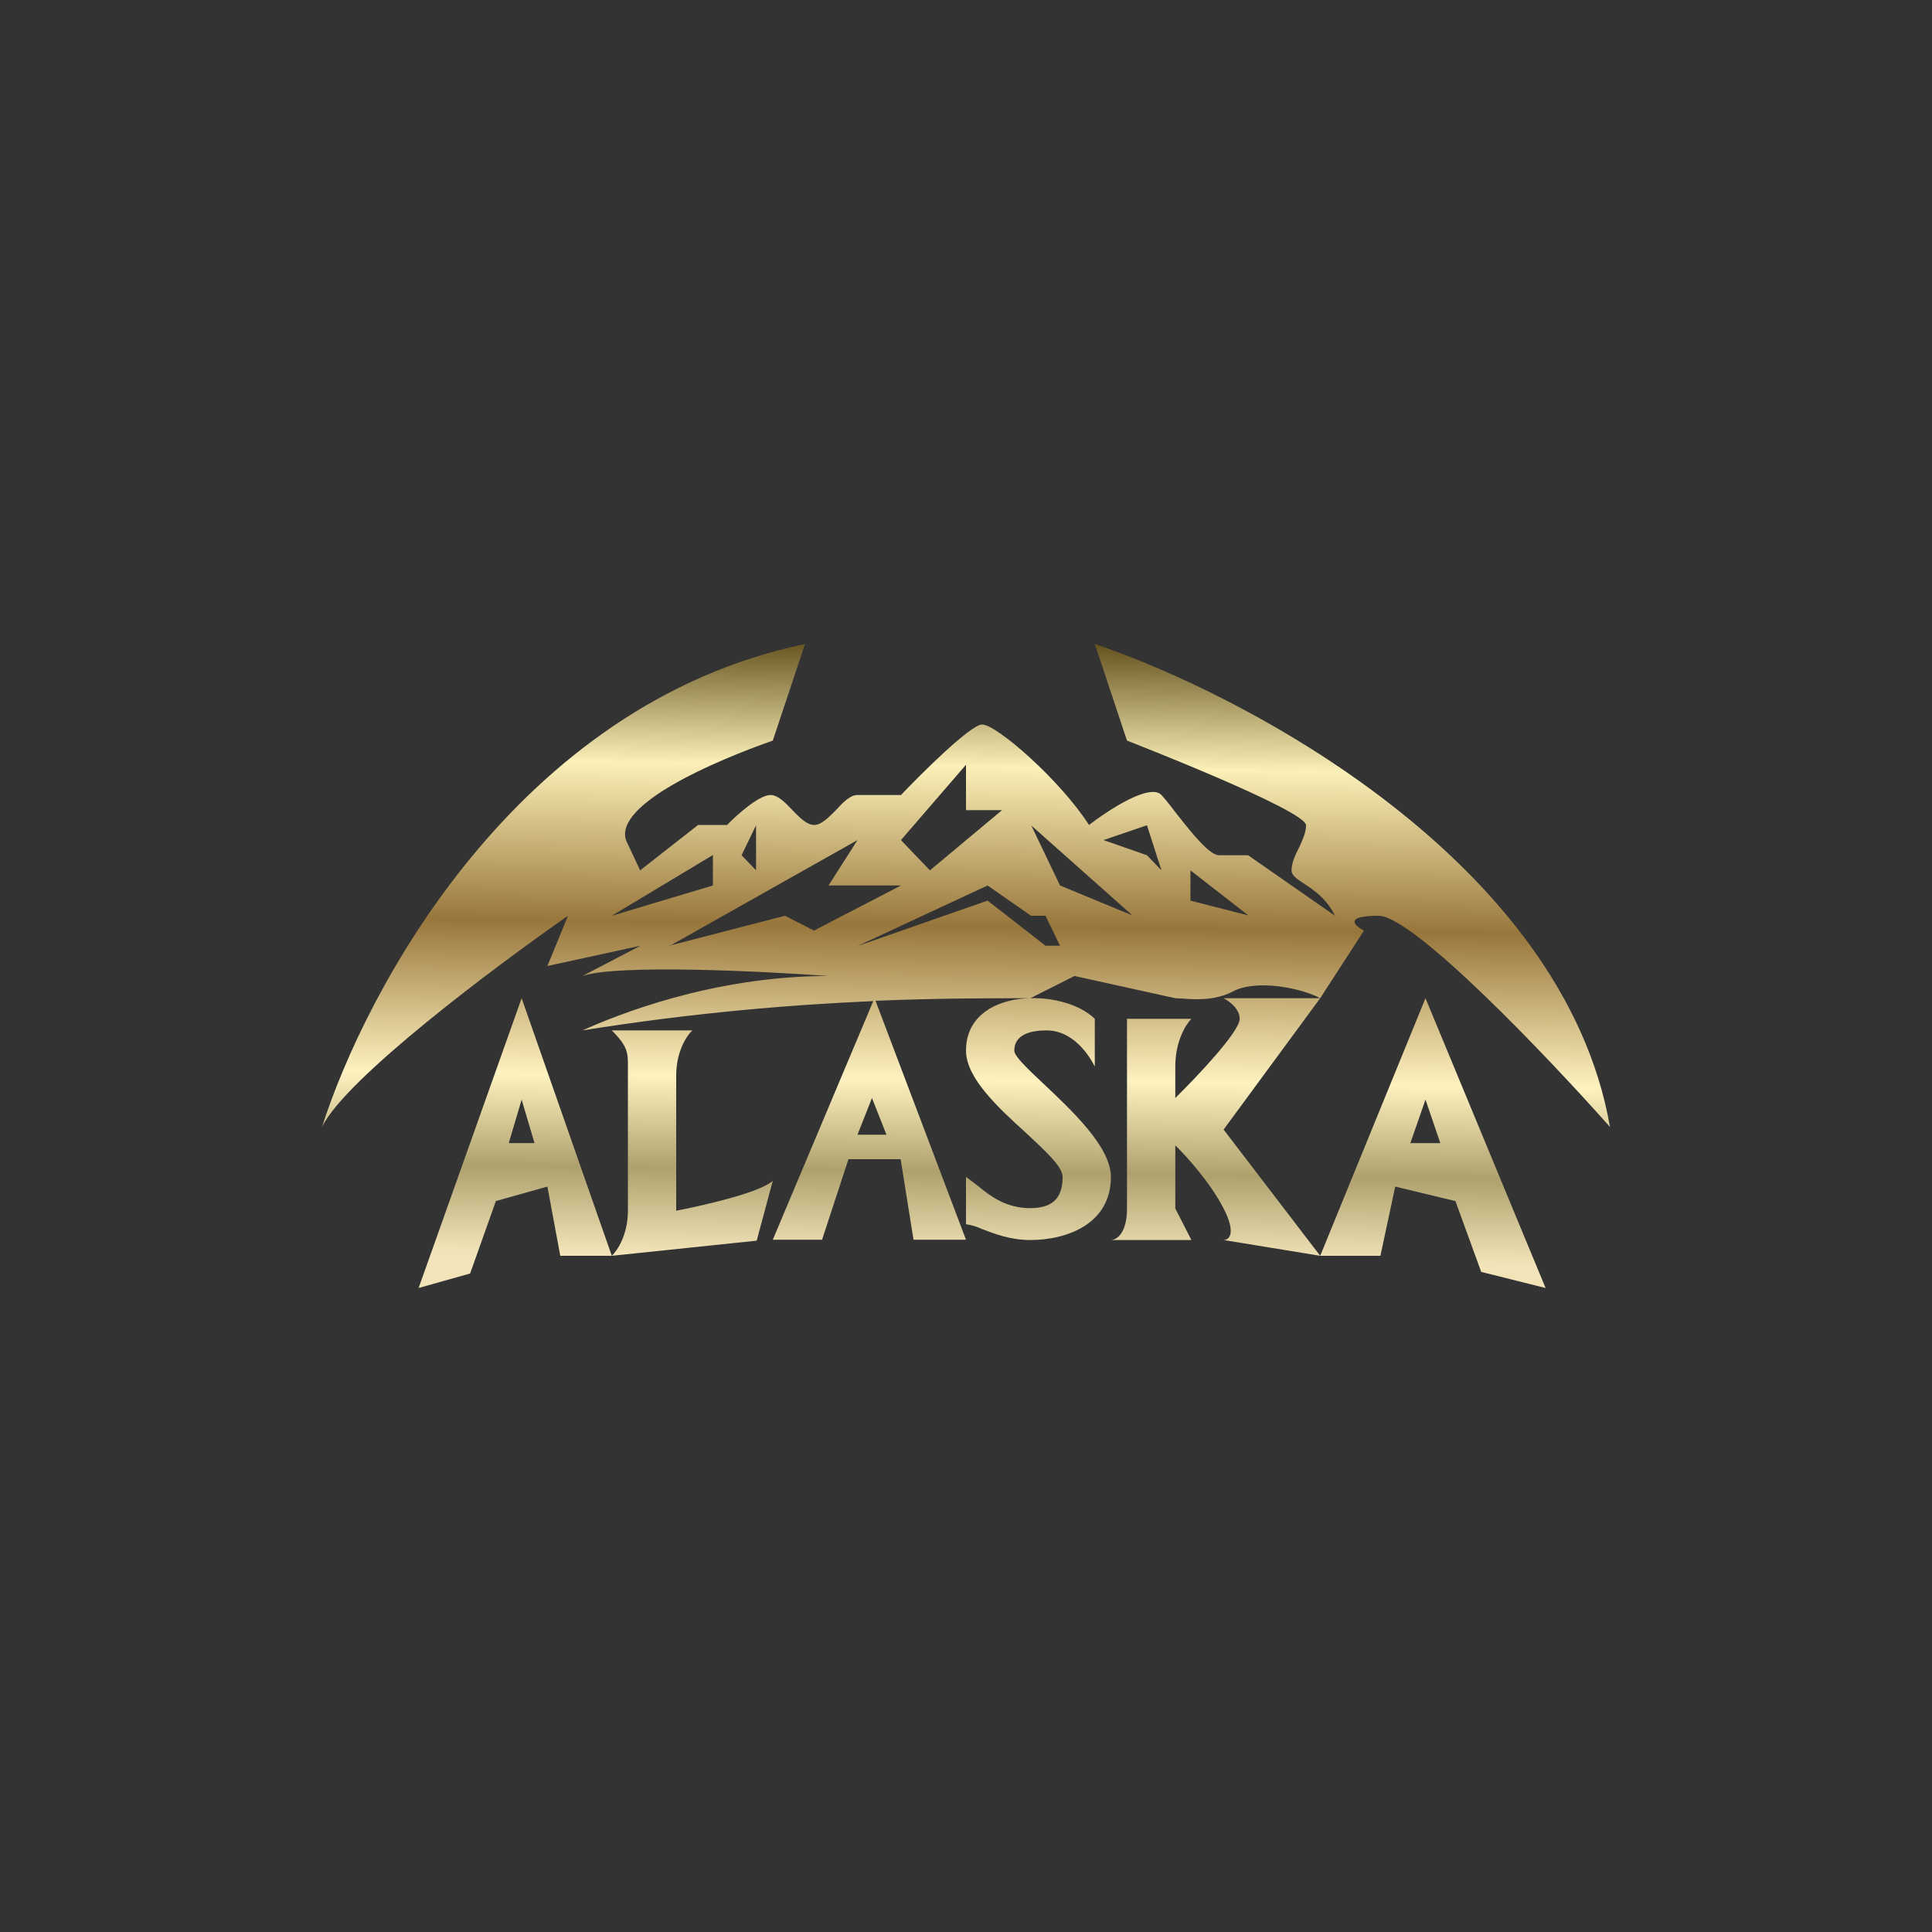 <svg width="24" height="24" viewBox="0 0 24 24" fill="none" xmlns="http://www.w3.org/2000/svg">
<rect x="0" y="0" width="24" height="24" fill="#333333" stroke="none"/>
<path fill-rule="evenodd" clip-rule="evenodd" d="M10 8C6.404 8.752 4.54 12.312 4 14C4.288 13.4 6.16 12 7.056 11.376L6.8 12L7.956 11.748L7.236 12.124C7.668 11.976 9.452 12.064 10.292 12.124C8.852 12.124 7.652 12.612 7.236 12.8C8.636 12.576 9.852 12.48 10.848 12.436L9.6 15.4H10.212L10.54 14.4H11.188L11.348 15.4H12L10.876 12.432C11.656 12.4 12.3 12.4 12.8 12.4L13.348 12.124L14.6 12.4L14.684 12.404C14.836 12.416 15.092 12.436 15.324 12.312C15.612 12.164 16.164 12.272 16.4 12.4H15.2C15.2 12.4 15.4 12.5 15.4 12.656C15.4 12.816 14.868 13.376 14.6 13.64V13.248C14.6 12.932 14.732 12.724 14.8 12.656H14V15.012C14 15.324 13.868 15.404 13.8 15.404H14.8L14.6 15.012V14.228C14.732 14.356 15.04 14.696 15.2 15.012C15.36 15.324 15.268 15.404 15.2 15.404L16.4 15.6H17.148L17.332 14.74L18.08 14.92L18.4 15.8L19.2 16L17.708 12.4L16.4 15.6L15.2 14.032L16.4 12.4L16.944 11.56C16.824 11.5 16.692 11.376 17.124 11.376C17.556 11.376 19.22 13.12 20 14C19.424 10.7 15.456 8.624 13.6 8L14 9.2C14 9.2 16.224 10.064 16.224 10.252C16.224 10.344 16.18 10.436 16.136 10.532C16.088 10.624 16.044 10.72 16.044 10.812C16.044 10.876 16.112 10.92 16.204 10.98C16.324 11.06 16.48 11.164 16.584 11.376L15.504 10.624H15.144C15.024 10.624 14.808 10.352 14.628 10.124C14.552 10.024 14.48 9.932 14.428 9.876C14.284 9.724 13.768 10.064 13.528 10.248C13.168 9.688 12.38 9 12.2 9C12.056 9 11.432 9.624 11.192 9.876H10.652C10.56 9.876 10.472 9.968 10.384 10.064C10.292 10.156 10.204 10.248 10.112 10.248C10.024 10.248 9.932 10.156 9.844 10.064C9.752 9.968 9.664 9.876 9.572 9.876C9.428 9.876 9.152 10.124 9.032 10.248H8.672L7.952 10.812L7.776 10.436C7.632 9.988 8.88 9.452 9.6 9.2L10 8ZM12 9.5L11.192 10.436L11.552 10.812L12.448 10.064H12V9.5ZM9.392 10.252V10.812L9.212 10.624L9.392 10.252ZM8.852 10.624L7.6 11.376L8.856 11V10.624H8.852ZM8.316 11.752L10.652 10.436L10.292 11H11.192L10.112 11.56L9.752 11.376L8.312 11.748L8.316 11.752ZM12.808 10.252L14.068 11.372L13.168 11L12.808 10.248V10.252ZM14.248 10.252L13.708 10.436L14.248 10.624L14.428 10.812L14.248 10.252ZM14.788 10.812L15.508 11.372L14.788 11.188V10.812ZM12.268 11L10.652 11.752L12.268 11.188L12.988 11.748H13.168L12.988 11.376H12.808L12.268 11ZM5.84 15.82L5.2 16L6.48 12.4L7.6 15.6H6.96L6.8 14.74L6.16 14.92L5.84 15.82ZM7.6 15.6L9.4 15.412L9.6 14.668C9.44 14.816 8.732 14.976 8.4 15.04V13.36C8.4 13.06 8.532 12.864 8.6 12.8H7.6C7.8 13 7.8 13.08 7.8 13.24V15.04C7.8 15.34 7.668 15.536 7.6 15.6ZM6.32 14.2L6.48 13.66L6.64 14.2H6.32ZM17.708 13.66L17.892 14.2H17.52L17.708 13.66ZM13.6 13.248C13.532 13.116 13.336 12.8 13 12.8C12.8 12.8 12.6 12.852 12.6 13.052C12.6 13.12 12.76 13.272 12.964 13.464C13.316 13.796 13.8 14.248 13.8 14.62C13.8 15.208 13.248 15.404 12.8 15.404C12.548 15.404 12.348 15.324 12.2 15.268C12.137 15.238 12.069 15.217 12 15.208V14.62L12.144 14.728C12.304 14.86 12.496 15.008 12.8 15.008C13.136 15.008 13.2 14.816 13.2 14.62C13.2 14.492 12.988 14.3 12.744 14.072C12.404 13.764 12 13.392 12 13.052C12 12.264 13.2 12.264 13.6 12.656V13.248ZM10.832 13.64L10.652 14.096H11.012L10.832 13.64Z" fill="url(#paint0_linear_328_27561)"/>
<defs>
<linearGradient id="paint0_linear_328_27561" x1="12" y1="8" x2="11.9" y2="15.62" gradientUnits="userSpaceOnUse">
<stop stop-color="#665420"/>
<stop offset="0.2" stop-color="#FBF0B8"/>
<stop offset="0.46" stop-color="#98763B"/>
<stop offset="0.71" stop-color="#FEF2C0"/>
<stop offset="0.86" stop-color="#AEA16D"/>
<stop offset="1" stop-color="#F2E4B8"/>
</linearGradient>
</defs>
</svg>
